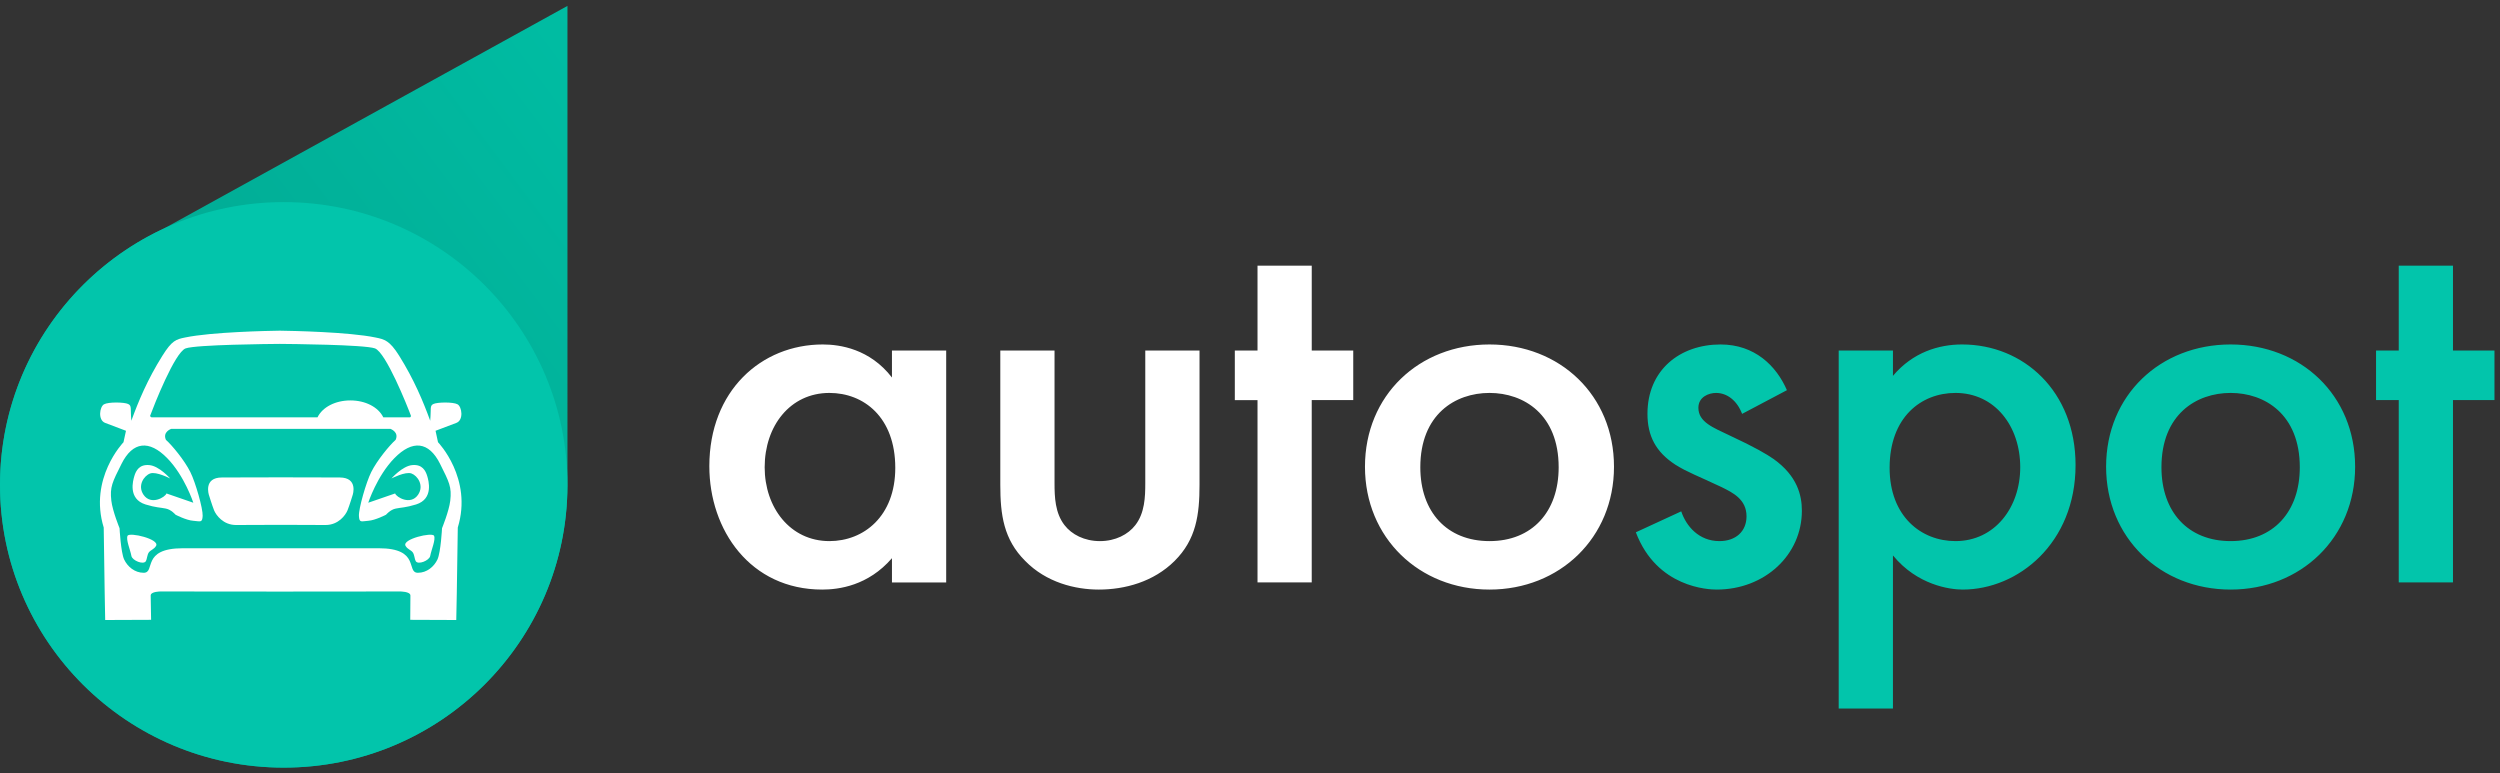 <svg width="181" height="56" xmlns="http://www.w3.org/2000/svg"><rect width="100%" height="100%" fill="#333333" stroke="none"/><defs><linearGradient x1="100%" y1="0%" x2="0%" y2="100%" id="linearGradient-1"><stop stop-color="#00BDA3" offset="0%"/><stop stop-color="#039B87" offset="100%"/></linearGradient></defs><g id="Symbols" fill="none" fill-rule="evenodd"><g id="Footer-/-3" transform="translate(-64 -64)"><g id="Logo/" transform="translate(64 64)"><path d="M107.839 28.448c-2.484 0-5.008 1.555-5.008 5.383 0 3.23 1.922 5.345 5.008 5.345 3.085 0 5.008-2.114 5.008-5.345 0-3.828-2.524-5.383-5.008-5.383zm0 14.237c-5.088 0-9.015-3.748-9.015-8.893 0-5.184 3.927-8.853 9.015-8.853 5.088 0 9.014 3.669 9.014 8.853 0 5.145-3.926 8.893-9.014 8.893zm-12.87-13.719v13.201h-3.925v-13.2h-1.643v-3.59h1.643v-6.141h3.926v6.142h3.005v3.588H94.97zm-9.927 11.645c-1.522 1.516-3.606 2.074-5.488 2.074-1.723 0-3.807-.518-5.329-2.074-1.563-1.554-1.803-3.35-1.803-5.503v-9.73h3.926v9.61c0 .997.041 2.154.722 3.031.52.678 1.442 1.157 2.564 1.157 1.121 0 2.043-.479 2.564-1.157.681-.877.72-2.034.72-3.03v-9.611h3.927v9.73c0 2.154-.24 3.949-1.803 5.503zM60.049 28.448c-2.843 0-4.687 2.393-4.687 5.383 0 2.912 1.844 5.345 4.687 5.345 2.485 0 4.769-1.794 4.769-5.304 0-3.67-2.284-5.424-4.769-5.424zm4.529 13.72v-1.756c-1.723 1.995-3.847 2.273-5.049 2.273-5.208 0-8.173-4.307-8.173-8.933 0-5.464 3.766-8.813 8.213-8.813 1.242 0 3.406.318 5.009 2.393v-1.954h3.926v16.79h-3.926z" id="Fill-6" fill="#FFF"/><path d="M177.595 28.966v13.201h-3.926v-13.2h-1.643v-3.59h1.643v-6.141h3.926v6.141h3.005v3.59h-3.005zm-16.098-.518c-2.485 0-5.008 1.555-5.008 5.383 0 3.23 1.922 5.345 5.008 5.345 3.085 0 5.008-2.114 5.008-5.345 0-3.828-2.524-5.383-5.008-5.383zm0 14.237c-5.088 0-9.015-3.748-9.015-8.893 0-5.184 3.927-8.853 9.015-8.853 5.088 0 9.014 3.669 9.014 8.853 0 5.145-3.926 8.893-9.014 8.893zm-19.92-14.237c-2.485 0-4.769 1.755-4.769 5.424 0 3.51 2.284 5.304 4.768 5.304 2.845 0 4.689-2.433 4.689-5.345 0-2.99-1.844-5.383-4.689-5.383zm.52 14.237c-.92 0-3.285-.319-5.048-2.472V51.3h-3.927V25.377h3.927v1.835c1.442-1.715 3.325-2.273 5.008-2.273 4.448 0 8.213 3.389 8.213 8.733 0 5.664-4.166 9.013-8.173 9.013zm-17.852-14.237c-.52 0-1.282.279-1.282 1.077 0 1.037 1.081 1.436 2.244 1.994 1.883.877 2.684 1.356 3.205 1.715 1.723 1.236 2.043 2.632 2.043 3.748 0 3.19-2.684 5.703-6.17 5.703-.56 0-4.327-.12-5.85-4.147l3.286-1.516c.36 1.077 1.282 2.154 2.764 2.154 1.202 0 1.963-.718 1.963-1.794 0-1.237-1-1.715-1.802-2.114-1.683-.798-2.485-1.077-3.365-1.635-1.403-.918-2.005-2.074-2.005-3.67 0-3.19 2.365-5.024 5.29-5.024 2.484 0 4.046 1.555 4.807 3.31l-3.245 1.715c-.361-.957-1.081-1.516-1.883-1.516z" id="Fill-8" fill="#02C5AB"/><path d="M41.084.427l-29.2 16.111C4.868 19.794 0 26.88 0 35.102c0 11.304 9.196 20.473 20.543 20.473 11.297 0 20.463-9.095 20.538-20.336l.003.003V.427z" id="Fill-1" fill="url(#linearGradient-1)"/><path d="M20.542 14.632C9.197 14.632 0 23.797 0 35.103 0 46.41 9.197 55.575 20.542 55.575c11.345 0 20.542-9.166 20.542-20.472 0-11.306-9.197-20.471-20.542-20.471" id="Fill-4" fill="#02C5AB"/><path d="M32.598 36.256c-.09.751-.595 1.987-.595 1.987s-.09 1.739-.331 2.262c-.245.52-.766.964-1.415.964-.885 0 .207-1.776-2.836-1.776H13.238c-3.043 0-1.952 1.776-2.837 1.776-.648 0-1.168-.444-1.414-.964-.241-.523-.331-2.262-.331-2.262s-.506-1.236-.595-1.987c-.117-1 .07-1.34.738-2.675.81-1.623 2.001-1.748 3.306-.411 1.261 1.288 1.891 3.228 1.891 3.228s-1.56-.541-1.945-.672c-.08.267-1.118.886-1.66.095-.456-.673.038-1.38.48-1.542.442-.16 1.449.364 1.449.364s-.792-.908-1.512-.97c-.721-.066-.967.404-1.083.797-.09.303-.484 1.648.81 2.053.76.234 1.074.214 1.472.298.393.076.701.444.701.444s.774.405 1.288.44c.512.037.649.165.676-.354.027-.518-.523-2.446-.893-3.178-.422-.846-1.325-1.94-1.765-2.327-.262-.574.379-.796.379-.796h15.874s.639.222.376.796c-.44.388-1.34 1.481-1.763 2.327-.371.732-.92 2.66-.894 3.178.027.52.165.39.675.354.515-.035 1.289-.44 1.289-.44s.307-.368.702-.444c.397-.084.711-.064 1.47-.298 1.295-.405.9-1.75.81-2.053-.117-.393-.361-.863-1.081-.798-.72.063-1.512.97-1.512.97s1.007-.523 1.45-.363c.442.161.935.869.478 1.542-.54.791-1.578.172-1.66-.095-.384.13-1.946.672-1.946.672s.632-1.94 1.893-3.228c1.305-1.337 2.495-1.212 3.305.41.667 1.335.855 1.676.739 2.676M13.443 25.223c.762-.273 6.141-.32 6.816-.325.683.005 6.124.052 6.886.325.79.282 2.346 4.168 2.603 4.868.026.069-.056.122-.056.122H27.75c-.362-.738-1.29-1.222-2.382-1.222-1.09 0-2.018.484-2.38 1.222H10.965s-.117-.053-.091-.122c.258-.7 1.78-4.586 2.568-4.868m18.27 6.795l-.178-.83s.98-.367 1.513-.573c.533-.207.395-1.164.082-1.342-.315-.18-1.469-.16-1.75-.025-.277.133-.152.304-.232 1.213-.514-1.408-1.173-2.988-2.25-4.71-.695-1.106-1.059-1.184-1.716-1.318-1.923-.399-6.046-.48-6.853-.491v-.002h-.14v.002c-.8.012-4.86.092-6.782.491-.658.134-.953.212-1.646 1.319-1.08 1.72-1.737 3.3-2.25 4.709-.081-.91.044-1.08-.234-1.213-.28-.135-1.434-.156-1.749.025-.313.178-.45 1.135.08 1.342.533.206 1.514.573 1.514.573l-.18.83s-2.524 2.607-1.432 6.175c.045 3.705.107 6.695.107 6.695l3.324-.013s-.03-1.464-.03-1.76c0-.297.715-.293.715-.293l8.562.008h.143l8.634-.008s.75-.004.75.293c0 .296-.012 1.76-.012 1.76l3.332.013s.066-2.99.11-6.695c1.092-3.568-1.43-6.175-1.43-6.175m-2.352 7.502c.148.257.391.292.524.476.12.165.13.488.21.627.17.297.99-.042 1.05-.371.082-.443.409-1.185.28-1.46-.131-.28-2.344.24-2.064.728m-20.128-.728c-.129.275.199 1.017.28 1.46.06.329.88.668 1.05.371.08-.139.09-.462.21-.627.134-.184.378-.219.525-.476.28-.488-1.933-1.007-2.065-.728m15.356-4.223c-1.206 0-3.635-.008-4.199-.01h-.121c-.564.002-2.994.01-4.198.01-1.369 0-.946 1.267-.946 1.267s.234.764.373 1.11c.14.343.654 1.064 1.588 1.064.849 0 2.883-.01 3.243-.012.36.002 2.395.012 3.244.012.933 0 1.448-.72 1.587-1.065.14-.345.373-1.109.373-1.109s.424-1.267-.944-1.267" id="Fill-11" fill="#FFF"/></g></g></g></svg>